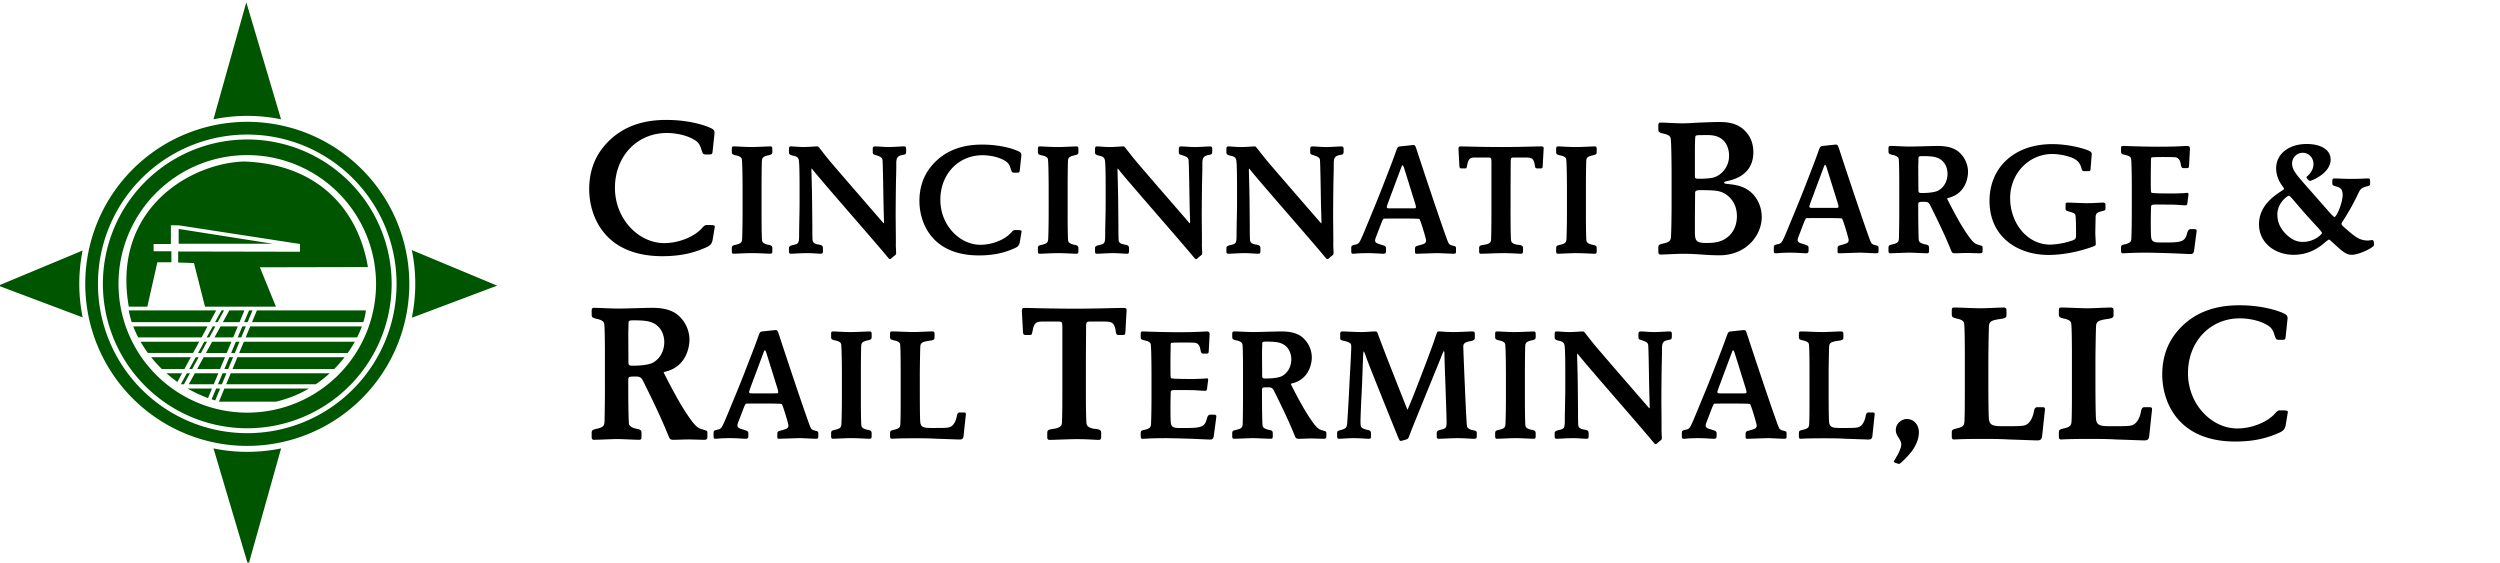 <svg xmlns="http://www.w3.org/2000/svg" xmlns:xlink="http://www.w3.org/1999/xlink" width="1583.51" height="356.29" viewBox="0 0 1583.51 356.29"><defs><linearGradient id="b"><stop offset="0" style="stop-color:#000;stop-opacity:1"/></linearGradient><linearGradient xlink:href="#a" id="d" x1="109.63" x2="308.68" y1="296.68" y2="296.68" gradientTransform="translate(-18.27 -2.84)scale(.769)" gradientUnits="userSpaceOnUse"/><linearGradient id="a"><stop offset="0" stop-color="#050" style="stop-color:#050;stop-opacity:1"/></linearGradient><linearGradient xlink:href="#a" id="e" x1="109.63" x2="308.68" y1="296.68" y2="296.68" gradientTransform="translate(-1.14 1.64)scale(.755)" gradientUnits="userSpaceOnUse"/><linearGradient xlink:href="#b" id="c" gradientTransform="translate(-113.61 240.97)scale(.985)" gradientUnits="userSpaceOnUse"/></defs><path d="M397.95 240.62c0-2.12.7-2.12 4.96-2.12 2.72 0 3.55.94 4.61 3.19 5.68 11.47 11.35 23.05 16.08 34.87.71 1.78 1.3 2.01 3.2 2.01 2.6 0 6.85-.23 9.45-.23 1.3 0 8.04.23 9.58.23.94 0 2.24 0 2.24-1.65v-2.01c0-1.54 0-1.66-.7-2.13-.48-.24-2.73-.83-3.32-1.06-2.12-.71-4.49-1.66-13.47-16.67A378 378 0 0 1 420.4 236c0-.35.59-.47 1.06-.59.6-.12 1.42-.35 2.72-.83 11.94-4.6 12.53-17.26 12.53-19.27a20.5 20.5 0 0 0-5.9-14.42c-2.37-2.48-6.75-5.91-17.62-5.91-4.02 0-17.74.47-21.28.47-4.97 0-12.54-.47-15.5-.47-1.17 0-1.65.35-1.65 1.9v2.36c0 1.65.48 2.12 3.2 2.71 2.83.6 4.37 1.54 4.73 2.96.47 2.13.47 18.56.47 22.23v19.27c0 6.5-.12 15.48-.24 20.45-.12 2.72-.7 3.78-4.96 4.73-2.49.59-3.2.83-3.2 2.72v2.36c0 1.18.24 1.9 1.54 1.9 2.13 0 12.3-.48 14.66-.48 2.13 0 11.82.47 13.71.47 1.42 0 1.66-.47 1.66-1.89v-2.36c0-1.66-.47-2.25-3.2-2.72-2.12-.47-4.25-1.3-4.72-2.96-.36-2-.47-18.8-.47-22.22zm0-29.67c.11-1.3.11-6.15.23-7.1.24-.94 1.54-.94 3.2-.94 2.12 0 6.85 0 9.92.83 9.46 2.48 9.46 12.06 9.46 12.88 0 2.72-.7 8.99-6.62 12.77-3.43 2.25-11.82 2.25-13.36 2.25-2.36 0-2.72-.36-2.72-2.6zm929.31 16.11c0-3.2.24-17.62.36-19.74.12-3.31.59-4.38 7.56-5.32 3.08-.48 3.55-1.07 3.55-2.37v-2.84c0-.94 0-2-1.9-2-2.36 0-11.1.47-14.3.47-4.6 0-13.6-.48-16.78-.48-1.3 0-1.66.36-1.66 1.9v2.36c0 1.66.47 2.13 3.07 2.72 2.96.59 4.5 1.54 4.73 2.96.48 2.12.48 18.56.48 22.22v19.27c0 6.5 0 15.49-.24 20.46-.12 2.71-.71 3.78-4.97 4.72-2.48.6-3.07.83-3.07 2.72v2.37c0 1.18.24 1.89 1.54 1.89s3.07-.36 18.32-.36c11.23 0 13.95.24 16.55.36 7.45.23 16.44.59 17.38.59 1.77 0 3.08-.12 3.43-2.6l1.77-16.55c.12-1.3.12-1.9-1.77-1.9h-2.84c-1.06 0-1.89.24-2.36 2.73-.47 2.95-1.9 6.14-3.67 7.56-2.12 1.77-3.42 1.77-15.6 1.77-6.27 0-8.87-.35-9.22-4.73-.36-4.01-.36-20.92-.36-25.77zm121.63-24.71c.12-.59.36-2.48-1.53-3.43-3.2-1.77-13.84-5.55-28.85-5.55-9.81 0-27.2 1.53-39.84 17.02-5.91 7.21-9.1 16.2-9.1 26.84 0 16.78 9.45 42.44 46.34 42.44 13.6 0 21.75-2.96 27.43-5.44 3.07-1.3 4.02-2.48 4.49-5.32l1.06-6.5c.12-.47.24-1.18.24-1.42 0-1.06-1.42-1.06-4.37-1.06-1.66 0-2.01 0-3.79 2-4.73 5.33-14.42 9.46-23.88 9.46-16.2 0-31.21-15.25-31.21-35 0-20.2 14.19-34.75 32.87-34.75 4.49 0 12.05.95 17.73 4.5 2.84 1.77 3.55 4.01 4.14 5.9.94 2.84 1.06 3.2 2.95 3.2h2.13c1.9 0 1.9-.48 2.13-2.84zm-189.46 24.71c0-3.2.24-17.62.35-19.74.12-3.31.6-4.38 7.57-5.32 3.07-.48 3.55-1.07 3.55-2.37v-2.84c0-.94 0-2-1.9-2-2.36 0-11.1.47-14.3.47-4.61 0-13.6-.48-16.79-.48-1.3 0-1.65.36-1.65 1.9v2.36c0 1.66.47 2.13 3.07 2.72 2.96.59 4.5 1.54 4.73 2.96.47 2.12.47 18.56.47 22.22v19.27c0 6.5 0 15.49-.23 20.46-.12 2.71-.71 3.78-4.97 4.72-2.48.6-3.07.83-3.07 2.72v2.37c0 1.18.23 1.89 1.54 1.89s3.07-.36 18.32-.36c11.23 0 13.95.24 16.55.36 7.45.23 16.43.59 17.38.59 1.77 0 3.07-.12 3.43-2.6l1.77-16.55c.12-1.3.12-1.9-1.77-1.9h-2.84c-1.06 0-1.9.24-2.36 2.73-.48 2.95-1.9 6.14-3.67 7.56-2.13 1.77-3.43 1.77-15.6 1.77-6.27 0-8.87-.35-9.23-4.73-.35-4.01-.35-20.92-.35-25.77zm-200.64-97.99c0 6.5-.12 15.49-.36 20.45-.12 2.72-.7 3.78-4.96 4.73-2.49.6-3.08.83-3.08 2.72v2.36c0 1.19.24 1.9 1.54 1.9 1.06 0 3.55-.12 6.26-.24 2.84-.12 5.8-.24 7.69-.24 4.97 0 8.51.24 11.94.48s6.86.47 11.35.47c16.79 0 26.72-12.53 26.72-24.24 0-3.42-.83-8.98-5.09-13.95-3.3-3.78-8.15-6.26-15.48-6.85-2.84-.36-3.2-.36-3.2-.95s.36-.71 3.2-1.3c3.07-.83 15.25-3.78 15.25-17.97 0-5.2-1.66-9.81-4.97-13.24-5.55-5.91-12.77-5.91-17.38-5.91-3.42 0-7.68.23-11.7.35-4.02.24-7.92.48-10.76.48-2.24 0-5.08-.12-7.68-.24s-4.85-.24-6.03-.24c-1.3 0-1.66.36-1.66 1.9v2.36c0 1.65.48 2.13 3.08 2.72 2.95.59 4.49 1.53 4.73 2.95.47 2.13.59 18.56.59 22.23zm14.77-32.75c0-1.53 0-9.34.36-10.05.47-.7.7-.7 8.04-.7 12.06 0 13.24 9.57 13.24 13.12 0 6.73-4.38 12.05-9.7 13.71-2 .6-6.5.83-8.5.83-3.32 0-3.44-.12-3.44-2.01zm.12 26.37c0-1.54.12-2.25 3.43-2.25 8.87 0 11.47.35 14.3 1.65 3.08 1.42 8.75 5.8 8.75 14.78 0 6.74-2.95 11.59-7.44 14.43-3.55 2.24-7.69 2.6-11.83 2.6-7.09 0-7.33-1.78-7.33-7.69v-9.7zM687.81 226.97l.12-19.27c0-3.9.24-4.02 2.95-4.02h7.8c4.97 0 7.22 0 8.05 6.26.23 2.01.7 2.25 2.36 2.25h2.01c1.66 0 1.66-.48 1.77-2.49l.71-12.88c.12-1.18-.23-1.78-1.77-1.78-4.85 0-18.09.48-30.03.48-17.14 0-29.44-.48-32.86-.48-1.3 0-1.66.48-1.66 2.25l.7 12.89c.13 1.42.25 2 1.78 2h2.01c1.07 0 1.42 0 1.66-.35.35-.47.83-3.19.94-3.78 1.19-4.38 2.96-4.38 7.22-4.38h7.56c3.67 0 3.67 0 3.78 3.2v39.6c0 3.9 0 14.54-.23 20.45 0 2.37-.47 4.02-5.56 4.73-3.2.48-3.78.83-3.78 2.72v2.37c0 1.18.23 1.89 1.54 1.89 2.36 0 13-.47 16.43-.47 5.8 0 6.97.11 14.19.47h.23c1.3 0 1.78-.47 1.78-1.9v-2.36c0-1.65-.48-2.36-3.79-2.72-1.42-.11-4.96-.7-5.44-3.07-.47-1.9-.47-18.8-.47-22.1zm519.84 38.42c-2.4 0-6.83 2.2-6.83 7.11 0 1.54.48 2.7 1.73 4.72 1.44 2.2 1.73 3.17 1.73 4.32 0 1.25-.48 2.7-1.83 5.68-.38.86-2.88 4.8-2.88 5.1 0 .38.48.57.67.66.58.3 2.21.87 2.6.87.96 0 6.34-5.67 8.07-7.98 1.83-2.5 4.52-7.02 4.52-12.02 0-4.62-2.98-8.46-7.79-8.46m-478.28-13.72c0 5.38-.1 12.6-.29 16.73-.1 2.11-.57 2.98-4.04 3.84-2.02.39-2.5.68-2.5 2.21v1.83c0 1.06.2 1.64 1.25 1.64 1.93 0 5.1-.39 14.9-.39 3.09 0 13.28.29 16.07.39 3.27.1 10.19.48 11.63.48 1.25 0 2.21-.1 2.5-2.7l1.54-11.63c.1-.96-.2-1.44-1.54-1.44h-1.83c-1.25 0-2.01.1-2.78 3.07-1.35 5.39-4.72 5.39-15.97 5.39-4.23 0-6.44 0-6.73-3.65-.19-2.22-.19-7.31-.19-9.72 0-1.44.1-8.84.2-9.61.19-.96 1.24-1.06 2.97-1.06 3.56 0 8.95 0 12.4.1.97.1 5.68.38 6.07.38 1.44 0 1.44-.48 1.63-2.11l.48-3.85c.2-1.25.2-1.92-.67-1.92-.68 0-2.12.19-2.5.19-4.81.2-4.9.2-7.4.2-1.83 0-12.12 0-12.7-.49-.48-.48-.48-.67-.48-10.1 0-2.5 0-3.07.1-8.46 0-3.07 0-3.46.38-3.75.29-.29 6.44-.29 7.4-.29 1.45 0 6.93 0 7.89.2 2.02.38 2.89 2.3 3.17 4.13.48 2.7.87 2.7 2.31 2.7h1.35c.77 0 1.63 0 1.63-1.45l.58-10.77c0-.67-.2-1.83-1.73-1.83-2.12 0-5.48.48-18.08.48-11.15 0-20.77-.48-22.5-.48-1.06 0-1.35.3-1.35 1.54v1.93c0 1.34.39 1.73 2.5 2.2 2.4.49 3.66 1.26 3.85 2.41.38 1.73.48 15.1.48 18.08zm70-4.62c0-1.73.57-1.73 4.03-1.73 2.21 0 2.89.77 3.75 2.6 4.62 9.32 9.23 18.75 13.08 28.36.58 1.44 1.06 1.64 2.6 1.64 2.11 0 5.57-.2 7.69-.2 1.06 0 6.54.2 7.79.2.77 0 1.82 0 1.82-1.35v-1.63c0-1.25 0-1.35-.57-1.73-.39-.2-2.22-.68-2.7-.87-1.73-.58-3.65-1.35-10.96-13.56a308 308 0 0 1-8.27-15.48c0-.29.48-.38.87-.48.48-.1 1.15-.29 2.21-.67 9.71-3.75 10.2-14.04 10.2-15.68 0-3.94-1.45-8.36-4.82-11.73-1.92-2.02-5.48-4.8-14.32-4.8-3.27 0-14.43.38-17.31.38-4.04 0-10.2-.39-12.6-.39-.96 0-1.34.3-1.34 1.54v1.93c0 1.34.38 1.73 2.6 2.2 2.3.49 3.55 1.26 3.84 2.41.38 1.73.38 15.1.38 18.08v15.67c0 5.29-.1 12.6-.19 16.64-.1 2.2-.58 3.07-4.04 3.84-2.02.48-2.6.68-2.6 2.21v1.93c0 .96.2 1.54 1.26 1.54 1.73 0 10-.39 11.92-.39 1.73 0 9.62.39 11.15.39 1.16 0 1.35-.39 1.35-1.54v-1.93c0-1.34-.38-1.82-2.6-2.2-1.73-.4-3.46-1.06-3.84-2.41-.29-1.64-.39-15.29-.39-18.08zm0-24.13c.09-1.06.09-5 .19-5.77.19-.77 1.25-.77 2.6-.77 1.72 0 5.57 0 8.07.67 7.7 2.02 7.7 9.8 7.7 10.48 0 2.21-.59 7.3-5.4 10.39-2.78 1.82-9.6 1.82-10.86 1.82-1.92 0-2.21-.29-2.21-2.11zm136.04 52.02c0-1.54 0-2.02-2.2-2.4-.68-.1-3.47-.68-3.95-2.41-.48-1.83-1.35-24.9-1.73-32.8-.1-2.2-.67-16.63-.67-17.5 0-1.53 0-2.97 4.52-3.74 2.78-.58 2.78-1.25 2.78-2.6v-2.11c0-.68-.19-1.45-1.53-1.45-1.73 0-7.4.39-12.22.39-4.32 0-7.3-.39-9.03-.39-.48 0-.87.1-1.06.48a62 62 0 0 0-1.64 4.62c-1.25 4.23-13.27 35.48-15.1 39.71-1.34 3.08-1.92 4.71-2.01 4.71-.2 0-.87-1.82-1.92-4.52-1.16-2.98-12.98-32.6-16.93-43.55-.48-1.35-.86-1.45-1.63-1.45-2.6 0-5.1.39-8.66.39-4.13 0-10.1-.39-12.02-.39-.57 0-1.53 0-1.53 1.64v1.92c0 1.44 0 1.92 1.92 2.31 5.1 1.06 5.1 2.11 5.1 4.04 0 2.11-.68 15.1-.87 17.98-.67 12.98-.67 14.42-1.54 27.79-.29 4.9-.29 5.67-4.04 6.73-1.92.48-2.5.67-2.5 1.92v2.12c0 1.54.87 1.54 1.35 1.54 1.35 0 5.38-.39 9.33-.39 3.17 0 7.88.39 9.32.39s1.44-.58 1.44-1.54v-1.73c0-1.64-.67-2.02-2.02-2.31-4.61-1.06-4.61-1.73-4.61-5.87 0-1.73.29-8.84.39-11.15.57-10.58.67-13.27 1.15-27.5.1-2.12.2-5.2.48-5.2.29 0 1.15 2.31 1.25 2.7.58 2.3 15.2 38.46 19.13 48.17 2.12 5.2 2.31 5.77 2.99 5.77.57 0 1.63-.29 3.17-.77 1.44-.48 1.63-.57 2.21-2.11.87-2.8 17.11-42.21 20.29-50.2.58-1.44 1.44-3.75 1.73-3.75.38 0 .38 1.74.38 2.12 0 5 1.35 36.54 1.35 43.46 0 2.89-.77 3.46-3.17 4.04-2.8.77-3.08.87-3.08 2.89v1.44c0 1.54.96 1.54 1.35 1.54 1.73 0 8.07-.39 11.92-.39s8.46.39 10.2.39c1.34 0 1.91-.3 1.91-1.54zm18.46-23.18c0 5.29-.1 12.6-.29 16.64-.1 2.2-.58 3.07-4.04 3.84-2.02.48-2.5.68-2.5 2.21v1.93c0 .96.2 1.54 1.25 1.54 1.73 0 7.4-.39 11.83-.39 3.65 0 9.71.39 11.15.39 1.16 0 1.44-.39 1.44-1.54v-1.93c0-1.34-.48-1.82-2.6-2.2-1.82-.4-3.55-1.07-3.84-2.41-.38-1.64-.38-15.29-.38-18.08V236.1c0-6.35.1-14.04.19-16.64.1-2.2.58-3.07 4.04-3.84 2.02-.48 2.6-.68 2.6-2.21v-1.93c0-.86-.2-1.54-1.26-1.54-1.73 0-8.27.39-11.92.39-4.42 0-9.42-.39-11.15-.39-1.06 0-1.35.3-1.35 1.54v1.93c0 1.34.39 1.73 2.5 2.2 2.4.49 3.65 1.26 3.85 2.41.38 1.73.48 15.1.48 18.08zm30.86 24.9c0 .78.28 1.26 1.34 1.26 1.64 0 6.44-.39 10.58-.39 2.6 0 6.63.39 8.27.39.86 0 1.34-.3 1.34-1.64v-1.73c0-.77 0-1.92-2.02-2.3-2.3-.4-4.23-.78-4.52-2.7-.19-.96-.19-7.88-.19-9.42l-.1-10.2c-.09-12.3-.19-13.55-.47-24.9 0-.29 0-1.06.1-1.06.18 0 .67.68.76.77 5.39 6.93 40 46.25 47.21 55.1 1.25 1.44 1.25 1.44 1.64 1.44.2 0 .48-.1.67-.2l1.35-1.24c1.73-1.25 1.92-1.44 1.92-2.4 0-.77-.2-4.14-.2-4.9.1-2.6-.09-15.68-.09-18.66 0-4.81.1-18.18.3-25.77.09-2.6.09-4.81.09-7.4 0-3.76.96-4.81 4.13-5.4 2.12-.28 2.12-.95 2.12-2.4v-1.53c0-1.16-.68-1.45-1.25-1.45-1.93 0-6.54.39-9.9.39s-6.45-.39-8.37-.39c-1.16 0-1.64.39-1.64 1.45v2.02c0 .86.1 1.53 1.25 1.82 3.18 1.06 4.52 1.45 4.9 3.08.3 1.63.58 23.94.68 27.7 0 1.72.29 10 .29 11.82 0 .38 0 .77-.2.77-.09 0-.57-.58-.67-.67-10.48-12.12-20.96-24.14-31.34-36.25-3.85-4.52-4.33-5.2-8.18-10.1-1.15-1.54-1.34-1.64-2.02-1.64-1.25 0-5.28.39-8.75.39-2.69 0-6.25-.39-7.69-.39-.77 0-1.34.1-1.34 1.64v2.02c0 .96.1 1.73 2.98 2.3 1.73.39 2.88.87 3.27 2.8.48 2.4.48 14.13.48 17.4v10c0 5.67-.3 14.8-.3 20.48 0 4.62-.67 5.1-3.17 5.67-3.27.68-3.27 1.35-3.27 2.4zm102.58-1.82c0-1.35 0-1.73-2.78-2.6-2.98-.86-4.14-1.25-4.14-2.79 0-.57.29-1.34.39-1.63l3.46-9.04c.48-1.15 1.05-2.88 1.73-3.08.77-.1 8.94-.1 10.77-.1 1.54 0 11.15 0 11.73.3.67.57 4.23 12.6 4.23 13.46 0 2.02-.96 2.3-4.9 3.36-1.74.48-2.12.68-2.12 2.31v1.35c0 .96 0 1.54.96 1.54 1.92 0 11.25-.39 13.37-.39 1.63 0 8.55.39 10.19.39 1.35 0 1.44-.58 1.44-1.54v-1.35c0-1.15 0-1.73-1.15-2.02-2.89-.67-3.27-.86-4.23-3.36-3.75-9.9-16.16-47.22-19.43-57.31-.86-2.7-1.15-3.27-2.2-3.27-.4 0-6.55.67-7.5.77-2.41.19-2.41.48-3.28 2.6a328 328 0 0 1-4.61 12.4c-7.02 18.27-7.89 20.2-15.2 37.88-3.75 8.95-3.75 8.95-6.63 9.52-2.12.48-2.12.87-2.12 2.6v1.54c0 .86.1 1.54 1.16 1.54h.2c1.34 0 2.68-.39 9.51-.39 3.17 0 8.37.39 9.04.39 1.25 0 2.11 0 2.11-1.73zm2.7-25.67c-1.54 0-2.22 0-2.22-.97 0-.28.77-2.4.97-2.98l8.07-21.63c.48-1.25.68-1.73.96-1.73.49 0 1.16 2.3 1.35 2.98l6.54 20.96c.2.58.58 1.92.58 2.6 0 .77-.3.77-2.89.77zm68.26-12.98c0-2.6.2-14.33.29-16.06.1-2.7.48-3.56 6.15-4.33 2.5-.38 2.89-.87 2.89-1.92v-2.31c0-.77 0-1.64-1.54-1.64-1.93 0-9.04.39-11.64.39-3.75 0-11.06-.39-13.65-.39-1.06 0-1.35.3-1.35 1.54v1.93c0 1.34.39 1.73 2.5 2.2 2.4.49 3.66 1.26 3.85 2.41.38 1.73.38 15.1.38 18.08v15.67c0 5.29 0 12.6-.19 16.64-.1 2.2-.58 3.07-4.04 3.84-2.02.48-2.5.68-2.5 2.21v1.93c0 .96.2 1.54 1.25 1.54s2.5-.3 14.9-.3c9.14 0 11.35.2 13.47.3 6.06.19 13.36.48 14.13.48 1.44 0 2.5-.1 2.8-2.12l1.43-13.46c.1-1.06.1-1.54-1.44-1.54h-2.3c-.87 0-1.55.2-1.93 2.21-.38 2.4-1.54 5-2.98 6.16-1.73 1.44-2.79 1.44-12.7 1.44-5.09 0-7.2-.29-7.5-3.85-.28-3.27-.28-17.02-.28-20.96zM474 274.83c0-1.35 0-1.73-2.79-2.6-2.98-.86-4.13-1.25-4.13-2.79 0-.57.28-1.34.38-1.63l3.46-9.04c.48-1.15 1.06-2.88 1.73-3.08.77-.1 8.94-.1 10.77-.1 1.54 0 11.16 0 11.73.3.68.57 4.23 12.6 4.23 13.46 0 2.02-.96 2.3-4.9 3.36-1.73.48-2.12.68-2.12 2.31v1.35c0 .96 0 1.54.97 1.54 1.92 0 11.25-.39 13.36-.39 1.64 0 8.56.39 10.2.39 1.34 0 1.44-.58 1.44-1.54v-1.35c0-1.15 0-1.73-1.16-2.02-2.88-.67-3.27-.86-4.23-3.36-3.75-9.9-16.15-47.22-19.42-57.31-.87-2.7-1.16-3.27-2.21-3.27-.39 0-6.54.67-7.5.77-2.4.19-2.4.48-3.27 2.6a327 327 0 0 1-4.62 12.4c-7.02 18.27-7.88 20.2-15.19 37.88-3.75 8.95-3.75 8.95-6.64 9.52-2.11.48-2.11.87-2.11 2.6v1.54c0 .86.1 1.54 1.15 1.54h.2c1.34 0 2.69-.39 9.52-.39 3.17 0 8.36.39 9.03.39 1.25 0 2.12 0 2.12-1.73zm2.7-25.67c-1.55 0-2.22 0-2.22-.97 0-.28.77-2.4.96-2.98l8.08-21.63c.48-1.25.67-1.73.96-1.73.48 0 1.15 2.3 1.35 2.98l6.53 20.96c.2.58.58 1.92.58 2.6 0 .77-.29.77-2.88.77zm56.56 2.6c0 5.28-.1 12.59-.3 16.63-.09 2.2-.57 3.07-4.03 3.84-2.02.48-2.5.68-2.5 2.21v1.93c0 .96.2 1.54 1.25 1.54 1.73 0 7.4-.39 11.83-.39 3.65 0 9.7.39 11.15.39 1.15 0 1.44-.39 1.44-1.54v-1.93c0-1.34-.48-1.82-2.6-2.2-1.82-.4-3.55-1.07-3.84-2.41-.38-1.64-.38-15.29-.38-18.08V236.1c0-6.35.1-14.04.19-16.64.1-2.2.57-3.07 4.04-3.84 2.02-.48 2.6-.68 2.6-2.21v-1.93c0-.86-.2-1.54-1.26-1.54-1.73 0-8.27.39-11.92.39-4.42 0-9.42-.39-11.15-.39-1.06 0-1.35.3-1.35 1.54v1.93c0 1.34.38 1.73 2.5 2.2 2.4.49 3.65 1.26 3.85 2.41.38 1.73.48 15.1.48 18.08zm49.35-15.59c0-2.6.2-14.32.29-16.05.1-2.7.48-3.56 6.15-4.33 2.5-.38 2.89-.87 2.89-1.92v-2.31c0-.77 0-1.64-1.54-1.64-1.92 0-9.04.39-11.64.39-3.75 0-11.05-.39-13.65-.39-1.06 0-1.35.3-1.35 1.54v1.93c0 1.34.39 1.73 2.5 2.2 2.4.49 3.66 1.26 3.85 2.41.38 1.73.38 15.1.38 18.08v15.67c0 5.29 0 12.6-.19 16.64-.1 2.2-.57 3.07-4.04 3.84-2.02.48-2.5.68-2.5 2.21v1.93c0 .96.2 1.54 1.25 1.54 1.06 0 2.5-.3 14.9-.3 9.14 0 11.35.2 13.47.3 6.06.19 13.37.48 14.13.48 1.45 0 2.5-.1 2.8-2.12l1.44-13.46c.1-1.06.1-1.54-1.45-1.54H608c-.87 0-1.54.2-1.93 2.21-.38 2.4-1.54 5-2.98 6.16-1.73 1.44-2.79 1.44-12.7 1.44-5.09 0-7.2-.29-7.5-3.85-.28-3.27-.28-17.02-.28-20.96zm562.95-78.82c0-1.35 0-1.73-2.8-2.6-2.97-.86-4.13-1.25-4.13-2.79 0-.57.3-1.34.39-1.63l3.46-9.04c.48-1.15 1.06-2.88 1.73-3.08.77-.1 8.94-.1 10.77-.1 1.54 0 11.15 0 11.73.3.67.57 4.23 12.6 4.23 13.46 0 2.02-.96 2.3-4.9 3.36-1.73.48-2.12.68-2.12 2.31v1.35c0 .96 0 1.54.96 1.54 1.93 0 11.25-.39 13.37-.39 1.63 0 8.56.39 10.2.39 1.34 0 1.43-.58 1.43-1.54v-1.35c0-1.15 0-1.73-1.15-2.02-2.88-.67-3.27-.86-4.23-3.36-3.75-9.9-16.16-47.22-19.42-57.31-.87-2.7-1.16-3.27-2.22-3.27-.38 0-6.53.67-7.5.77-2.4.19-2.4.48-3.27 2.6a328 328 0 0 1-4.61 12.4c-7.02 18.27-7.89 20.19-15.2 37.88-3.74 8.95-3.74 8.95-6.63 9.52-2.11.48-2.11.87-2.11 2.6v1.54c0 .86.1 1.54 1.15 1.54h.2c1.34 0 2.69-.39 9.51-.39 3.18 0 8.37.39 9.04.39 1.25 0 2.12 0 2.12-1.73zm2.69-25.68c-1.54 0-2.21 0-2.21-.96 0-.28.77-2.4.96-2.98l8.08-21.63c.48-1.25.67-1.73.96-1.73.48 0 1.15 2.3 1.34 2.98l6.54 20.96c.2.58.58 1.92.58 2.6 0 .77-.29.77-2.89.77zm66.77-2.11c0-1.73.58-1.73 4.04-1.73 2.21 0 2.88.77 3.75 2.6 4.61 9.32 9.23 18.74 13.08 28.36.57 1.44 1.05 1.63 2.6 1.63 2.1 0 5.57-.19 7.68-.19 1.06 0 6.54.2 7.8.2.76 0 1.82 0 1.82-1.35v-1.64c0-1.25 0-1.34-.58-1.73-.38-.19-2.2-.67-2.69-.86-1.73-.58-3.65-1.35-10.96-13.56a307 307 0 0 1-8.27-15.48c0-.29.48-.39.86-.48.49-.1 1.16-.29 2.22-.68 9.7-3.75 10.19-14.03 10.19-15.67a16.7 16.7 0 0 0-4.8-11.73c-1.93-2.02-5.49-4.8-14.34-4.8-3.27 0-14.42.38-17.3.38-4.04 0-10.2-.39-12.6-.39-.96 0-1.35.3-1.35 1.54v1.92c0 1.35.39 1.73 2.6 2.22 2.3.48 3.56 1.25 3.85 2.4.38 1.73.38 15.1.38 18.08v15.67c0 5.29-.1 12.6-.2 16.64-.09 2.2-.57 3.07-4.03 3.84-2.02.48-2.6.67-2.6 2.21v1.93c0 .96.2 1.53 1.25 1.53 1.73 0 10-.38 11.93-.38 1.73 0 9.61.39 11.15.39 1.15 0 1.35-.39 1.35-1.54v-1.93c0-1.34-.39-1.82-2.6-2.2-1.73-.4-3.46-1.07-3.85-2.41-.28-1.64-.38-15.3-.38-18.08zm0-24.14c.1-1.05.1-5 .2-5.77.18-.77 1.24-.77 2.59-.77 1.73 0 5.58 0 8.08.68 7.69 2.02 7.69 9.8 7.69 10.48 0 2.21-.58 7.3-5.39 10.38-2.79 1.83-9.61 1.83-10.86 1.83-1.93 0-2.21-.29-2.21-2.11zm109.85-7.2c.1-1.07.2-1.64-1.44-2.6-1.93-1.06-12.12-4.33-23.56-4.33-24.14 0-39.71 14.9-39.71 35.96 0 22.8 17.79 34.23 37.4 34.23 5.67 0 14.52-.86 24.71-4.13 5.2-1.64 5.2-1.83 5.2-2.98 0-.96-.3-5.68-.3-6.73 0-1.64.2-9.81.2-10.48.2-1.73.67-2.7 4.33-3.47 1.92-.38 1.92-.86 1.92-2.2v-1.74c0-.57-.2-1.44-1.54-1.44-1.63 0-5.1.38-10.77.38-1.83 0-10-.38-11.54-.38-1.25 0-1.44.29-1.44 1.44v2.21c0 .97 0 1.45 1.92 1.93.2.1 3.47.86 4.14 1.82.58.97.58 7.6.58 13.08 0 2.02-.2 2.7-2.12 3.46a48 48 0 0 1-14.14 2.7c-15.1 0-25.48-14.14-25.48-29.43 0-16.06 12.31-27.98 26.64-27.98 4.13 0 9.52 1.06 13.08 2.6 1.82.86 4.32 2.3 5.38 6.15.48 2.12.96 2.12 2.21 2.12h1.83c1.63 0 1.73-.1 1.83-1.73zm25.42 35.95c0 5.39-.1 12.6-.28 16.73-.1 2.12-.58 2.99-4.04 3.85-2.02.39-2.5.68-2.5 2.21v1.83c0 1.06.19 1.64 1.25 1.64 1.92 0 5.1-.39 14.9-.39 3.08 0 13.27.29 16.06.39 3.27.1 10.2.48 11.63.48 1.25 0 2.22-.1 2.5-2.7l1.54-11.63c.1-.96-.19-1.44-1.54-1.44H1388c-1.25 0-2.02.1-2.8 3.07-1.34 5.39-4.7 5.39-15.95 5.39-4.23 0-6.45 0-6.73-3.66-.2-2.2-.2-7.3-.2-9.7 0-1.45.1-8.85.2-9.62.19-.97 1.25-1.06 2.98-1.06 3.55 0 8.94 0 12.4.1.96.1 5.67.38 6.06.38 1.44 0 1.44-.48 1.63-2.12l.48-3.84c.2-1.25.2-1.93-.67-1.93-.67 0-2.11.2-2.5.2-4.8.19-4.9.19-7.4.19-1.83 0-12.12 0-12.7-.48-.48-.48-.48-.67-.48-10.1 0-2.5 0-3.07.1-8.46 0-3.08 0-3.46.38-3.75.3-.29 6.45-.29 7.4-.29 1.45 0 6.93 0 7.9.2 2.01.38 2.88 2.3 3.17 4.13.48 2.7.86 2.7 2.3 2.7h1.35c.77 0 1.63 0 1.63-1.45l.58-10.77c0-.67-.19-1.83-1.73-1.83-2.11 0-5.48.48-18.08.48-11.15 0-20.77-.48-22.5-.48-1.05 0-1.34.3-1.34 1.54v1.92c0 1.35.38 1.73 2.5 2.22 2.4.48 3.65 1.25 3.84 2.4.39 1.73.48 15.1.48 18.08zm127-17.98c0 .97.2 1.25 2.5 1.93 2.03.57 4.05 1.15 4.05 5.48 0 4.61-3.75 13.84-5.2 13.84-.48 0-2.11-1.82-3.07-2.88l-13.46-15.29c-7.89-8.94-10.3-11.73-10.3-15.86a6.8 6.8 0 0 1 6.74-6.64c3.46 0 6.83 2.7 6.83 7.3 0 3.47-2.6 6.26-2.8 6.45-1.34 1.35-1.63 1.44-1.63 1.83 0 .38 1.35 2.2 2.31 2.2.87 0 12.98-4.8 12.98-13.45 0-6.73-6.92-9.9-15.2-9.9-10.76 0-19.32 5.86-19.32 15.47a18.3 18.3 0 0 0 2.6 9.14c.29.58 2.4 3.36 2.4 3.65 0 .48-.77.96-.86 1.06-4.9 3.08-15 9.52-15 21.54 0 11.73 10.1 19.33 21.92 19.33 10.77 0 17.21-5.58 19.9-7.89.96-.77 2.12-1.73 2.5-1.73.3 0 .58.2 2.8 2.21 6.43 6.06 8.36 7.4 11.82 7.4 4.33 0 13.94-4.6 13.94-6.24 0-.39 0-3.08-1.06-3.08-.38 0-2.4.29-2.88.29-5.29 0-8.27-2.6-13.08-6.73-3.27-2.8-3.56-3.08-3.56-3.85 0-.48.3-.96.48-1.25a147 147 0 0 0 9.72-17.21c1.92-4.14 2.3-4.23 6.63-5.48.96-.3 1.25-.58 1.25-1.64v-1.73c0-1.05-.29-1.44-1.54-1.44-1.92 0-3.65.29-11.25.29-2.4 0-8.36-.29-9.61-.29-.96 0-1.54.2-1.54 1.44zm-34.8 19.62c0-7.4 6.54-11.83 7.12-11.83.67 0 1.15.48 5 5 4.42 5.2 9.8 11.25 12.69 14.23.77.87 3.46 3.75 3.46 4.33 0 .87-4.9 5.67-12.02 5.67-3.08 0-6.54-.67-10.96-5.1-4.04-4.13-5.29-8.17-5.29-12.3m-972.14-1.26c0 5.29-.1 12.6-.28 16.63-.1 2.22-.58 3.08-4.04 3.85-2.02.48-2.5.67-2.5 2.21v1.92c0 .97.19 1.54 1.25 1.54 1.73 0 7.4-.38 11.82-.38 3.66 0 9.72.38 11.16.38 1.15 0 1.44-.38 1.44-1.54v-1.92c0-1.34-.48-1.83-2.6-2.21-1.82-.38-3.55-1.06-3.84-2.4-.39-1.64-.39-15.3-.39-18.08v-15.67c0-6.35.1-14.04.2-16.64.1-2.21.57-3.08 4.03-3.85 2.02-.48 2.6-.67 2.6-2.2v-1.93c0-.87-.2-1.54-1.25-1.54-1.73 0-8.27.39-11.92.39-4.43 0-9.43-.39-11.16-.39-1.05 0-1.34.29-1.34 1.54v1.92c0 1.35.38 1.73 2.5 2.21 2.4.48 3.65 1.25 3.84 2.4.39 1.74.48 15.1.48 18.08zm29.37 24.9c0 .77.3 1.25 1.35 1.25 1.63 0 6.44-.38 10.57-.38 2.6 0 6.64.38 8.27.38.87 0 1.35-.29 1.35-1.63v-1.73c0-.77 0-1.93-2.02-2.31-2.3-.38-4.23-.77-4.52-2.7-.19-.95-.19-7.88-.19-9.42l-.1-10.19c-.1-12.3-.19-13.56-.48-24.9 0-.3 0-1.06.1-1.06.2 0 .67.67.77.77 5.38 6.92 40 46.25 47.21 55.1 1.25 1.44 1.25 1.44 1.63 1.44.2 0 .48-.1.68-.2l1.34-1.24c1.73-1.25 1.93-1.45 1.93-2.4 0-.78-.2-4.14-.2-4.91.1-2.6-.1-15.67-.1-18.66 0-4.8.1-18.17.3-25.77.1-2.6.1-4.8.1-7.4 0-3.75.95-4.8 4.13-5.38 2.11-.3 2.11-.97 2.11-2.4v-1.55c0-1.15-.67-1.44-1.25-1.44-1.92 0-6.54.39-9.9.39s-6.44-.39-8.37-.39c-1.15 0-1.63.39-1.63 1.44v2.02c0 .87.1 1.54 1.25 1.83 3.17 1.06 4.52 1.44 4.9 3.08.3 1.63.58 23.94.68 27.69 0 1.73.28 10 .28 11.83 0 .38 0 .77-.19.77-.1 0-.57-.58-.67-.68-10.48-12.11-20.96-24.13-31.35-36.25-3.84-4.52-4.32-5.19-8.17-10.1-1.15-1.53-1.35-1.63-2.02-1.63-1.25 0-5.29.39-8.75.39-2.7 0-6.25-.39-7.7-.39-.76 0-1.34.1-1.34 1.64v2.02c0 .96.1 1.73 2.98 2.3 1.73.39 2.89.87 3.27 2.8.48 2.4.48 14.13.48 17.4v10c0 5.67-.29 14.8-.29 20.48 0 4.61-.67 5.1-3.17 5.67-3.27.67-3.27 1.35-3.27 2.4zM646.88 98.9c.1-.48.29-2.02-1.25-2.8-2.6-1.44-11.25-4.51-23.46-4.51-7.98 0-22.12 1.25-32.4 13.84-4.81 5.87-7.41 13.18-7.41 21.83 0 13.65 7.7 34.52 37.7 34.52 11.05 0 17.69-2.4 22.3-4.42 2.5-1.06 3.27-2.02 3.65-4.33l.87-5.29c.1-.38.2-.96.2-1.15 0-.87-1.16-.87-3.57-.87-1.34 0-1.63 0-3.07 1.64-3.85 4.32-11.73 7.69-19.43 7.69-13.17 0-25.38-12.4-25.38-28.46 0-16.45 11.54-28.27 26.73-28.27 3.66 0 9.8.77 14.42 3.65 2.31 1.44 2.89 3.27 3.37 4.81.77 2.3.87 2.6 2.4 2.6h1.73c1.54 0 1.54-.39 1.74-2.31zm17.35 35.67c0 5.29-.1 12.6-.29 16.63-.1 2.21-.58 3.08-4.04 3.85-2.02.48-2.5.67-2.5 2.21v1.92c0 .97.2 1.54 1.25 1.54 1.73 0 7.4-.38 11.83-.38 3.65 0 9.71.38 11.15.38 1.16 0 1.44-.38 1.44-1.54v-1.92c0-1.34-.48-1.83-2.6-2.21-1.82-.38-3.55-1.06-3.84-2.4-.38-1.64-.38-15.3-.38-18.08v-15.68c0-6.34.1-14.03.19-16.63.1-2.21.58-3.08 4.04-3.85 2.02-.48 2.6-.67 2.6-2.2v-1.93c0-.87-.2-1.54-1.26-1.54-1.73 0-8.27.39-11.92.39-4.42 0-9.42-.39-11.15-.39-1.06 0-1.35.29-1.35 1.54v1.92c0 1.35.39 1.73 2.5 2.21 2.4.48 3.65 1.25 3.85 2.4.38 1.74.48 15.1.48 18.08zm29.37 24.9c0 .77.28 1.25 1.34 1.25 1.64 0 6.44-.38 10.58-.38 2.6 0 6.63.38 8.27.38.86 0 1.34-.29 1.34-1.63v-1.73c0-.77 0-1.93-2.01-2.31-2.31-.38-4.23-.77-4.52-2.7-.2-.95-.2-7.88-.2-9.42l-.1-10.19c-.09-12.3-.18-13.56-.47-24.9 0-.3 0-1.06.1-1.06.19 0 .67.67.76.77 5.39 6.92 40 46.25 47.21 55.1 1.25 1.44 1.25 1.44 1.64 1.44.2 0 .48-.1.67-.2l1.35-1.24c1.73-1.25 1.92-1.45 1.92-2.4 0-.78-.2-4.14-.2-4.91.1-2.6-.09-15.68-.09-18.66 0-4.8.1-18.17.3-25.77.09-2.6.09-4.8.09-7.4 0-3.75.96-4.8 4.13-5.38 2.12-.3 2.12-.97 2.12-2.4v-1.55c0-1.15-.68-1.44-1.25-1.44-1.93 0-6.54.39-9.9.39s-6.45-.39-8.37-.39c-1.16 0-1.64.39-1.64 1.44v2.02c0 .87.1 1.54 1.25 1.83 3.18 1.06 4.52 1.44 4.9 3.08.3 1.63.58 23.94.68 27.69 0 1.73.29 10 .29 11.83 0 .38 0 .77-.2.77-.09 0-.57-.58-.67-.68-10.48-12.11-20.96-24.13-31.34-36.25-3.85-4.52-4.33-5.19-8.18-10.1-1.15-1.53-1.34-1.63-2.02-1.63-1.25 0-5.28.39-8.75.39-2.69 0-6.25-.39-7.69-.39-.77 0-1.34.1-1.34 1.64v2.02c0 .96.1 1.73 2.98 2.3 1.73.39 2.88.87 3.27 2.8.48 2.4.48 14.13.48 17.4v10c0 5.67-.3 14.8-.3 20.48 0 4.61-.66 5.1-3.16 5.67-3.27.67-3.27 1.35-3.27 2.4zm83.21 0c0 .77.29 1.25 1.35 1.25 1.63 0 6.44-.38 10.57-.38 2.6 0 6.64.38 8.27.38.87 0 1.35-.29 1.35-1.63v-1.73c0-.77 0-1.93-2.02-2.31-2.3-.38-4.23-.77-4.52-2.7-.2-.95-.2-7.88-.2-9.42l-.09-10.19c-.1-12.3-.2-13.56-.48-24.9 0-.3 0-1.06.1-1.06.19 0 .67.67.77.77 5.38 6.92 40 46.25 47.2 55.1 1.26 1.44 1.26 1.44 1.64 1.44.2 0 .48-.1.68-.2l1.34-1.24c1.73-1.25 1.92-1.45 1.92-2.4 0-.78-.19-4.14-.19-4.91.1-2.6-.1-15.68-.1-18.66 0-4.8.1-18.17.3-25.77.1-2.6.1-4.8.1-7.4 0-3.75.95-4.8 4.13-5.38 2.11-.3 2.11-.97 2.11-2.4v-1.55c0-1.15-.67-1.44-1.25-1.44-1.92 0-6.54.39-9.9.39s-6.45-.39-8.37-.39c-1.15 0-1.63.39-1.63 1.44v2.02c0 .87.1 1.54 1.25 1.83 3.17 1.06 4.52 1.44 4.9 3.08.29 1.63.58 23.94.67 27.69 0 1.73.3 10 .3 11.83 0 .38 0 .77-.2.77-.1 0-.58-.58-.67-.68-10.48-12.11-20.96-24.13-31.35-36.25-3.85-4.52-4.33-5.19-8.17-10.1-1.16-1.53-1.35-1.63-2.02-1.63-1.25 0-5.29.39-8.75.39-2.7 0-6.25-.39-7.7-.39-.76 0-1.34.1-1.34 1.64v2.02c0 .96.1 1.73 2.98 2.3 1.73.39 2.89.87 3.27 2.8.48 2.4.48 14.13.48 17.4v10c0 5.67-.29 14.8-.29 20.48 0 4.61-.67 5.1-3.17 5.67-3.27.67-3.27 1.35-3.27 2.4zm101.1-1.82c0-1.35 0-1.73-2.79-2.6-2.98-.87-4.13-1.25-4.13-2.79 0-.58.28-1.34.38-1.63l3.46-9.04c.48-1.16 1.06-2.89 1.73-3.08.77-.1 8.95-.1 10.77-.1 1.54 0 11.16 0 11.73.3.68.57 4.23 12.59 4.23 13.46 0 2.02-.96 2.3-4.9 3.36-1.73.48-2.12.67-2.12 2.3v1.35c0 .97 0 1.54.97 1.54 1.92 0 11.25-.38 13.36-.38 1.64 0 8.56.38 10.2.38 1.34 0 1.44-.57 1.44-1.54v-1.34c0-1.16 0-1.73-1.16-2.02-2.88-.67-3.27-.87-4.23-3.37-3.75-9.9-16.15-47.2-19.42-57.3-.87-2.7-1.16-3.28-2.21-3.28-.39 0-6.54.68-7.5.77-2.4.2-2.4.48-3.27 2.6a327 327 0 0 1-4.62 12.4c-7.02 18.27-7.88 20.2-15.2 37.89-3.74 8.94-3.74 8.94-6.62 9.52-2.12.48-2.12.87-2.12 2.6v1.53c0 .87.1 1.54 1.15 1.54h.2c1.34 0 2.69-.38 9.52-.38 3.17 0 8.36.38 9.03.38 1.25 0 2.12 0 2.12-1.73zm2.7-25.68c-1.55 0-2.22 0-2.22-.96 0-.29.77-2.4.96-2.98l8.08-21.64c.48-1.25.67-1.73.96-1.73.48 0 1.15 2.31 1.35 2.98l6.53 20.97c.2.57.58 1.92.58 2.6 0 .76-.29.76-2.88.76zm76.19-13.27.1-15.67c0-3.17.18-3.27 2.4-3.27h6.34c4.04 0 5.87 0 6.54 5.1.2 1.63.58 1.82 1.92 1.82h1.64c1.35 0 1.35-.38 1.44-2.02l.58-10.48c.1-.96-.2-1.44-1.44-1.44-3.95 0-14.72.39-24.43.39-13.94 0-23.94-.39-26.73-.39-1.06 0-1.34.39-1.34 1.83l.57 10.48c.1 1.15.2 1.63 1.44 1.63h1.64c.86 0 1.15 0 1.35-.29.28-.38.67-2.6.77-3.07.96-3.56 2.4-3.56 5.86-3.56h6.15c2.98 0 2.98 0 3.08 2.6v32.2c0 3.18 0 11.84-.2 16.64 0 1.93-.38 3.27-4.51 3.85-2.6.38-3.08.67-3.08 2.21v1.92c0 .97.2 1.54 1.25 1.54 1.93 0 10.58-.38 13.37-.38 4.7 0 5.67.1 11.54.38h.19c1.06 0 1.44-.38 1.44-1.54v-1.92c0-1.34-.38-1.92-3.08-2.21-1.15-.1-4.03-.58-4.42-2.5-.38-1.54-.38-15.29-.38-17.98zm35.71 15.87c0 5.29-.1 12.6-.29 16.63-.1 2.21-.58 3.08-4.04 3.85-2.02.48-2.5.67-2.5 2.21v1.92c0 .97.2 1.54 1.25 1.54 1.73 0 7.4-.38 11.83-.38 3.65 0 9.71.38 11.15.38 1.16 0 1.45-.38 1.45-1.54v-1.92c0-1.34-.48-1.83-2.6-2.21-1.83-.38-3.56-1.06-3.85-2.4-.38-1.64-.38-15.3-.38-18.08v-15.68c0-6.34.1-14.03.2-16.63.09-2.21.57-3.08 4.03-3.85 2.02-.48 2.6-.67 2.6-2.2v-1.93c0-.87-.2-1.54-1.25-1.54-1.73 0-8.27.39-11.93.39-4.42 0-9.42-.39-11.15-.39-1.06 0-1.35.29-1.35 1.54v1.92c0 1.35.39 1.73 2.5 2.21 2.4.48 3.66 1.25 3.85 2.4.38 1.74.48 15.1.48 18.08zM452.52 84.95c.12-.6.36-2.49-1.54-3.43-3.19-1.77-13.83-5.56-28.84-5.56-9.82 0-27.2 1.54-39.84 17.03-5.92 7.2-9.1 16.2-9.1 26.83 0 16.8 9.45 42.45 46.34 42.45 13.6 0 21.75-2.96 27.42-5.44 3.08-1.3 4.02-2.48 4.5-5.32l1.06-6.5c.12-.48.24-1.19.24-1.42 0-1.07-1.42-1.07-4.38-1.07-1.65 0-2 0-3.78 2.01-4.73 5.32-14.42 9.46-23.88 9.46-16.2 0-31.21-15.25-31.21-35 0-20.21 14.18-34.75 32.86-34.75 4.5 0 12.06.94 17.74 4.5 2.83 1.76 3.54 4.01 4.13 5.9.95 2.84 1.07 3.2 2.96 3.2h2.13c1.89 0 1.89-.48 2.13-2.84z" style="font-weight:500;font-size:118.224px;line-height:0;font-family:&quot;ITC Mendoza Roman Std&quot;;-inkscape-font-specification:&quot;ITC Mendoza Roman Std Medium&quot;;letter-spacing:.305px;fill:url(#c);stroke-width:1.272"/><path fill="url(#d)" d="M81.57 196.62a53 53 0 0 0 1.87 7.42h49.47l4.03-7.42zm58.75 0-4.1 7.42h1.66l4.02-7.42zm4.93 0-4.07 7.42h10.55l3.08-7.42zm12.5 0-3.13 7.42h2.24l3.07-7.42zm4.96 0-3.09 7.42h70.51q1.2-3.92 1.64-7.42zM84.4 206.74a67 67 0 0 0 3.13 6.96h40.14l3.78-6.96zm50.34 0-3.84 6.96h1.73l3.78-6.96zm4.95 0-3.82 6.96h11.85l2.89-6.96zm13.8 0-2.94 6.96h2.3l2.88-6.96zm5 0-2.9 6.96h70.62a66 66 0 0 0 3.01-6.96zm-69.45 9.73a77 77 0 0 0 4.64 7.1h28.63l3.86-7.1zm40.33 0-3.91 7.1h1.82l3.85-7.1zm4.99 0-3.9 7.1h13.16l2.95-7.1zm15.02 0-2.99 7.1h2.37l2.94-7.1zm5.07 0-2.96 7.1h68.77a77 77 0 0 0 4.49-7.1zm-58.7 9.8a82 82 0 0 0 6.77 7.46h14.28l4.05-7.46zm28.22 0-4.11 7.46h1.9l4.05-7.46zm5 0-4.09 7.46h14.52l3.1-7.46zm16.28 0-3.14 7.46h2.44l3.1-7.46zm5.12 0-3.1 7.46h64.42a81 81 0 0 0 6.57-7.46zm-44.94 10.16a83 83 0 0 0 6.92 5.5l2.98-5.5zm12.94 0-3.85 6.98h1.99l3.79-6.98zm5.03 0-3.83 6.98h15.81l2.9-6.98zm17.57 0-2.94 6.98h2.5l2.9-6.98zm5.17 0-2.9 6.98h56.75a79 79 0 0 0 8.88-6.98zm-27.28 9.68a82 82 0 0 0 12.9 6.03l2.5-6.03zm18.03 0-2.87 6.81q1.13.38 2.28.72l3.12-7.53zm5.22 0-3.41 8.2.35.1h35.72a75 75 0 0 0 20.93-8.3zm-28.94-101.1v9.37h59.54zm-31.6 49.22h11.75l6.35-28.1h8.89v-6.98H97.29v-4.6h10.95v-11.88l5.15.07 76.63 11.8v4.92l-77.17-.16v6.99l10 .32 6.99 27.62h44.93l-10.16-24.92 68.43-.16c-6.4-37.72-32.82-65.26-78.43-66.85-34.66 1.1-83.85 30.66-73.03 91.93zm75.05-105.88a91.45 91.45 0 0 0-91.45 91.46 91.45 91.45 0 0 0 91.45 91.45 91.45 91.45 0 0 0 91.45-91.45 91.45 91.45 0 0 0-91.45-91.46m0 9.9a81.56 81.56 0 0 1 81.57 81.56 81.56 81.56 0 0 1-81.57 81.56 81.56 81.56 0 0 1-81.56-81.56 81.56 81.56 0 0 1 81.56-81.57m0-21.08A102.64 102.64 0 0 0 54 179.8a102.64 102.64 0 0 0 102.63 102.64A102.64 102.64 0 0 0 259.26 179.8 102.64 102.64 0 0 0 156.62 77.16m0 8.07a94.57 94.57 0 0 1 94.57 94.57 94.57 94.57 0 0 1-94.57 94.57 94.57 94.57 0 0 1-94.57-94.57 94.57 94.57 0 0 1 94.57-94.57m-.61-83.77-20.8 74.11a106 106 0 0 1 21.41-2.17 106 106 0 0 1 21.4 2.17zm104.85 156.95a106 106 0 0 1 2.17 21.39 106 106 0 0 1-1.99 20.48v.92l53.86-20.27zm-208.52.27-53.39 22.25 53.41 20.1a106 106 0 0 1-2.14-21.23 106 106 0 0 1 2.12-21.12m125.7 125.35a106 106 0 0 1-21.41 2.17 106 106 0 0 1-21.4-2.17l22.01 74.1z" style="display:inline;fill:url(#e);stroke-width:.755"/></svg>